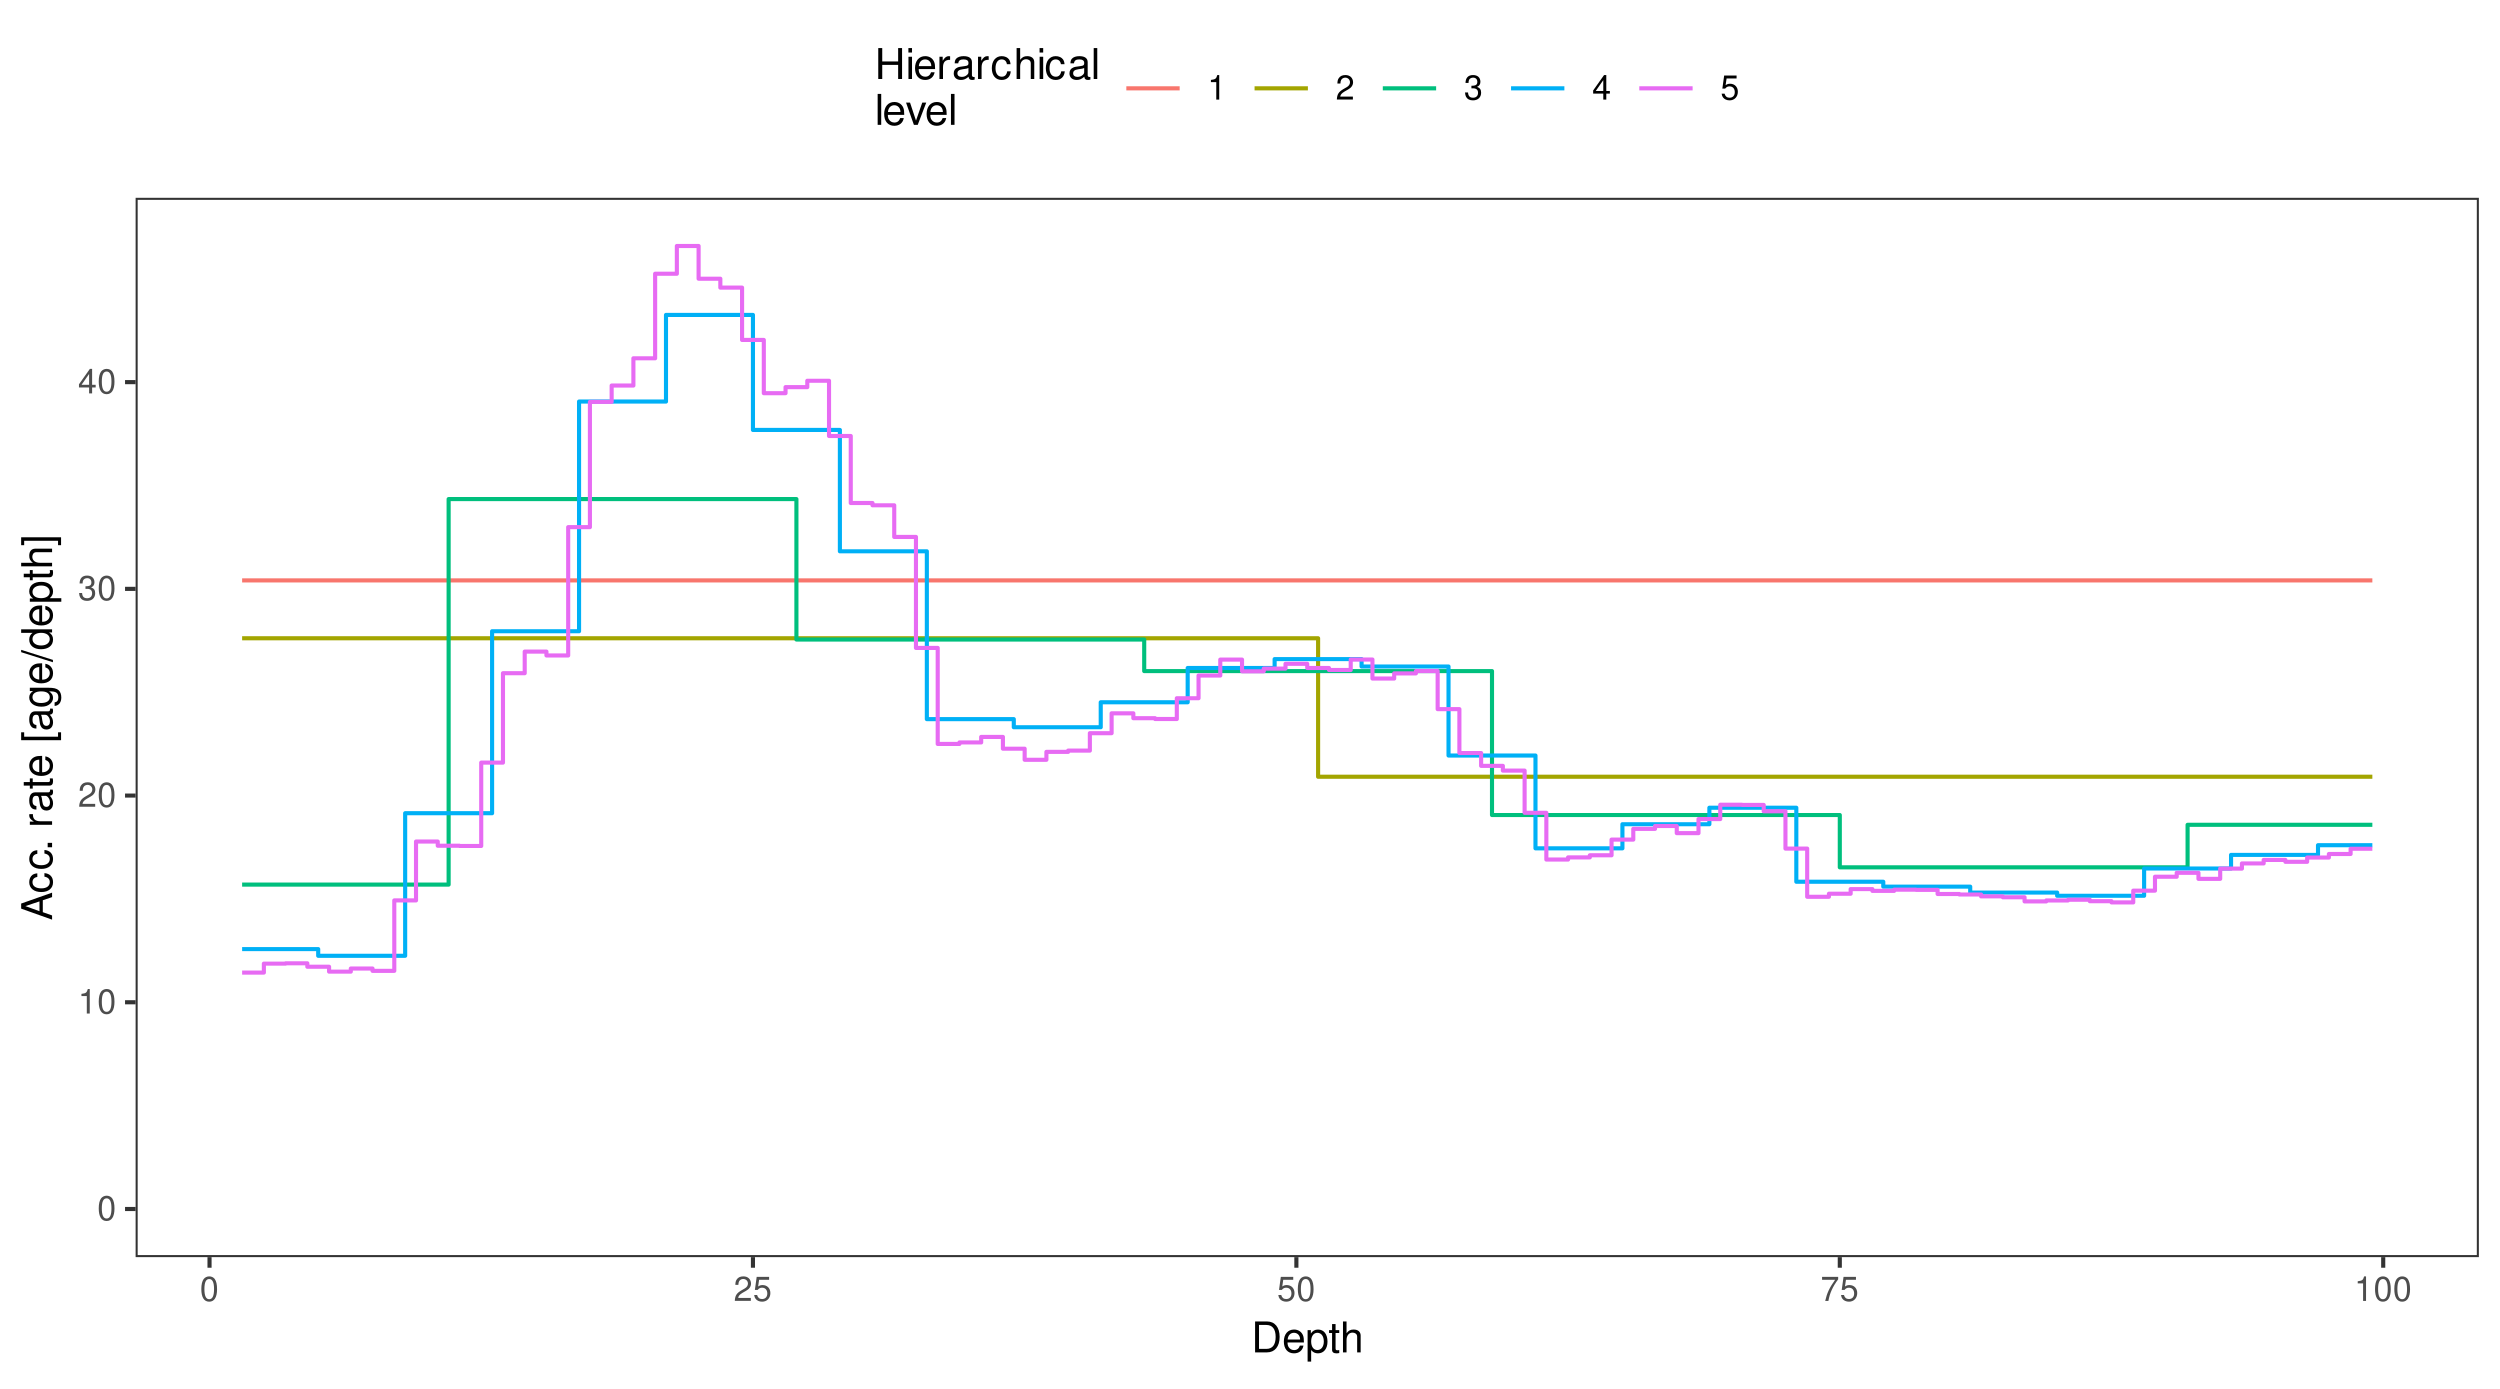 <?xml version="1.0" encoding="UTF-8"?>
<svg xmlns="http://www.w3.org/2000/svg" xmlns:xlink="http://www.w3.org/1999/xlink" width="648" height="360" viewBox="0 0 648 360">
<defs>
<g>
<g id="glyph-0-0">
<path d="M 2.422 -6.359 C 1.844 -6.359 1.312 -6.094 0.984 -5.672 C 0.578 -5.109 0.375 -4.25 0.375 -3.078 C 0.375 -0.938 1.078 0.203 2.422 0.203 C 3.734 0.203 4.453 -0.938 4.453 -3.031 C 4.453 -4.25 4.266 -5.078 3.859 -5.672 C 3.531 -6.109 3.016 -6.359 2.422 -6.359 Z M 2.422 -5.672 C 3.25 -5.672 3.672 -4.828 3.672 -3.094 C 3.672 -1.281 3.266 -0.438 2.406 -0.438 C 1.578 -0.438 1.172 -1.312 1.172 -3.062 C 1.172 -4.828 1.578 -5.672 2.422 -5.672 Z M 2.422 -5.672 "/>
</g>
<g id="glyph-0-1">
<path d="M 2.281 -4.531 L 2.281 0 L 3.047 0 L 3.047 -6.359 L 2.547 -6.359 C 2.266 -5.391 2.094 -5.25 0.891 -5.094 L 0.891 -4.531 Z M 2.281 -4.531 "/>
</g>
<g id="glyph-0-2">
<path d="M 4.453 -0.766 L 1.172 -0.766 C 1.25 -1.297 1.531 -1.625 2.297 -2.094 L 3.172 -2.594 C 4.047 -3.062 4.5 -3.719 4.5 -4.5 C 4.5 -5.031 4.281 -5.531 3.922 -5.875 C 3.547 -6.203 3.094 -6.359 2.5 -6.359 C 1.703 -6.359 1.125 -6.078 0.781 -5.531 C 0.547 -5.203 0.453 -4.797 0.438 -4.156 L 1.219 -4.156 C 1.234 -4.594 1.297 -4.844 1.406 -5.062 C 1.594 -5.438 2 -5.688 2.469 -5.688 C 3.172 -5.688 3.703 -5.172 3.703 -4.484 C 3.703 -3.969 3.406 -3.531 2.859 -3.219 L 2.047 -2.75 C 0.75 -2 0.375 -1.406 0.297 -0.016 L 4.453 -0.016 Z M 4.453 -0.766 "/>
</g>
<g id="glyph-0-3">
<path d="M 1.938 -2.922 L 2.359 -2.922 C 3.203 -2.922 3.656 -2.531 3.656 -1.766 C 3.656 -0.969 3.172 -0.484 2.375 -0.484 C 1.516 -0.484 1.109 -0.922 1.062 -1.844 L 0.281 -1.844 C 0.312 -1.344 0.406 -1 0.547 -0.719 C 0.875 -0.109 1.484 0.203 2.344 0.203 C 3.625 0.203 4.453 -0.578 4.453 -1.781 C 4.453 -2.594 4.141 -3.031 3.391 -3.297 C 3.969 -3.531 4.266 -3.969 4.266 -4.609 C 4.266 -5.703 3.547 -6.359 2.359 -6.359 C 1.109 -6.359 0.438 -5.656 0.406 -4.312 L 1.188 -4.312 C 1.203 -4.703 1.234 -4.922 1.328 -5.109 C 1.5 -5.469 1.891 -5.688 2.375 -5.688 C 3.062 -5.688 3.469 -5.266 3.469 -4.578 C 3.469 -4.141 3.312 -3.859 2.969 -3.719 C 2.766 -3.625 2.484 -3.594 1.938 -3.578 Z M 1.938 -2.922 "/>
</g>
<g id="glyph-0-4">
<path d="M 2.875 -1.547 L 2.875 0 L 3.656 0 L 3.656 -1.547 L 4.578 -1.547 L 4.578 -2.234 L 3.656 -2.234 L 3.656 -6.359 L 3.078 -6.359 L 0.25 -2.359 L 0.25 -1.547 Z M 2.875 -2.234 L 0.922 -2.234 L 2.875 -5.047 Z M 2.875 -2.234 "/>
</g>
<g id="glyph-0-5">
<path d="M 4.188 -6.234 L 0.969 -6.234 L 0.5 -2.844 L 1.219 -2.844 C 1.578 -3.266 1.875 -3.422 2.359 -3.422 C 3.203 -3.422 3.719 -2.844 3.719 -1.922 C 3.719 -1.031 3.203 -0.484 2.359 -0.484 C 1.688 -0.484 1.266 -0.828 1.078 -1.531 L 0.312 -1.531 C 0.406 -1.016 0.5 -0.781 0.688 -0.547 C 1.031 -0.078 1.672 0.203 2.375 0.203 C 3.641 0.203 4.516 -0.719 4.516 -2.031 C 4.516 -3.266 3.688 -4.109 2.5 -4.109 C 2.062 -4.109 1.703 -4 1.344 -3.734 L 1.594 -5.469 L 4.188 -5.469 Z M 4.188 -6.234 "/>
</g>
<g id="glyph-0-6">
<path d="M 4.578 -6.234 L 0.406 -6.234 L 0.406 -5.469 L 3.781 -5.469 C 2.281 -3.359 1.688 -2.047 1.219 0 L 2.047 0 C 2.391 -2 3.172 -3.719 4.578 -5.594 Z M 4.578 -6.234 "/>
</g>
<g id="glyph-1-0">
<path d="M 0.984 0 L 4.062 0 C 6.094 0 7.344 -1.516 7.344 -4.016 C 7.344 -6.5 6.109 -8.016 4.062 -8.016 L 0.984 -8.016 Z M 2 -0.906 L 2 -7.109 L 3.891 -7.109 C 5.484 -7.109 6.312 -6.047 6.312 -4 C 6.312 -1.969 5.484 -0.906 3.891 -0.906 Z M 2 -0.906 "/>
</g>
<g id="glyph-1-1">
<path d="M 5.641 -2.578 C 5.641 -3.453 5.578 -3.984 5.406 -4.406 C 5.031 -5.359 4.156 -5.922 3.078 -5.922 C 1.469 -5.922 0.438 -4.703 0.438 -2.812 C 0.438 -0.906 1.438 0.25 3.062 0.25 C 4.375 0.25 5.297 -0.5 5.516 -1.75 L 4.594 -1.75 C 4.344 -0.984 3.828 -0.594 3.094 -0.594 C 2.516 -0.594 2.016 -0.859 1.703 -1.344 C 1.484 -1.672 1.406 -2 1.391 -2.578 Z M 1.422 -3.328 C 1.5 -4.391 2.141 -5.078 3.062 -5.078 C 4 -5.078 4.656 -4.359 4.656 -3.328 Z M 1.422 -3.328 "/>
</g>
<g id="glyph-1-2">
<path d="M 0.594 2.391 L 1.516 2.391 L 1.516 -0.609 C 2 -0.016 2.547 0.25 3.281 0.25 C 4.781 0.25 5.75 -0.953 5.75 -2.781 C 5.75 -4.719 4.812 -5.922 3.281 -5.922 C 2.5 -5.922 1.875 -5.578 1.438 -4.891 L 1.438 -5.766 L 0.594 -5.766 Z M 3.125 -5.078 C 4.141 -5.078 4.797 -4.188 4.797 -2.812 C 4.797 -1.5 4.125 -0.609 3.125 -0.609 C 2.141 -0.609 1.516 -1.484 1.516 -2.844 C 1.516 -4.188 2.141 -5.078 3.125 -5.078 Z M 3.125 -5.078 "/>
</g>
<g id="glyph-1-3">
<path d="M 2.797 -5.766 L 1.844 -5.766 L 1.844 -7.344 L 0.938 -7.344 L 0.938 -5.766 L 0.156 -5.766 L 0.156 -5.016 L 0.938 -5.016 L 0.938 -0.656 C 0.938 -0.062 1.328 0.25 2.047 0.25 C 2.281 0.25 2.484 0.234 2.797 0.172 L 2.797 -0.594 C 2.656 -0.562 2.547 -0.547 2.359 -0.547 C 1.953 -0.547 1.844 -0.656 1.844 -1.062 L 1.844 -5.016 L 2.797 -5.016 Z M 2.797 -5.766 "/>
</g>
<g id="glyph-1-4">
<path d="M 0.766 -8.016 L 0.766 0 L 1.688 0 L 1.688 -3.172 C 1.688 -4.359 2.297 -5.125 3.25 -5.125 C 3.547 -5.125 3.844 -5.031 4.062 -4.875 C 4.328 -4.672 4.438 -4.406 4.438 -4 L 4.438 0 L 5.344 0 L 5.344 -4.359 C 5.344 -5.328 4.656 -5.922 3.531 -5.922 C 2.719 -5.922 2.219 -5.672 1.688 -4.969 L 1.688 -8.016 Z M 0.766 -8.016 "/>
</g>
<g id="glyph-1-5">
<path d="M 6.062 -3.656 L 6.062 0 L 7.078 0 L 7.078 -8.016 L 6.062 -8.016 L 6.062 -4.547 L 1.938 -4.547 L 1.938 -8.016 L 0.906 -8.016 L 0.906 0 L 1.938 0 L 1.938 -3.656 Z M 6.062 -3.656 "/>
</g>
<g id="glyph-1-6">
<path d="M 1.656 -5.766 L 0.734 -5.766 L 0.734 0 L 1.656 0 Z M 1.656 -8.016 L 0.719 -8.016 L 0.719 -6.859 L 1.656 -6.859 Z M 1.656 -8.016 "/>
</g>
<g id="glyph-1-7">
<path d="M 0.766 -5.766 L 0.766 0 L 1.688 0 L 1.688 -2.984 C 1.688 -4.375 2.266 -5 3.531 -4.969 L 3.531 -5.891 C 3.375 -5.922 3.281 -5.922 3.172 -5.922 C 2.578 -5.922 2.141 -5.578 1.609 -4.719 L 1.609 -5.766 Z M 0.766 -5.766 "/>
</g>
<g id="glyph-1-8">
<path d="M 5.891 -0.531 C 5.781 -0.516 5.734 -0.516 5.688 -0.516 C 5.375 -0.516 5.188 -0.688 5.188 -0.969 L 5.188 -4.359 C 5.188 -5.375 4.438 -5.922 3.031 -5.922 C 2.172 -5.922 1.5 -5.688 1.109 -5.266 C 0.844 -4.969 0.734 -4.625 0.719 -4.062 L 1.641 -4.062 C 1.719 -4.766 2.141 -5.078 2.984 -5.078 C 3.828 -5.078 4.281 -4.781 4.281 -4.219 L 4.281 -3.984 C 4.266 -3.594 4.062 -3.438 3.328 -3.344 C 2.031 -3.172 1.828 -3.141 1.469 -2.984 C 0.797 -2.703 0.469 -2.203 0.469 -1.453 C 0.469 -0.406 1.188 0.25 2.359 0.25 C 3.078 0.25 3.656 0 4.312 -0.594 C 4.375 0 4.656 0.25 5.266 0.25 C 5.453 0.25 5.578 0.234 5.891 0.156 Z M 4.281 -1.812 C 4.281 -1.5 4.188 -1.312 3.922 -1.062 C 3.547 -0.719 3.094 -0.547 2.547 -0.547 C 1.844 -0.547 1.422 -0.891 1.422 -1.469 C 1.422 -2.078 1.812 -2.391 2.812 -2.531 C 3.781 -2.656 3.969 -2.703 4.281 -2.844 Z M 4.281 -1.812 "/>
</g>
<g id="glyph-1-9">
<path d="M 5.188 -3.828 C 5.141 -4.391 5.016 -4.75 4.797 -5.078 C 4.406 -5.609 3.703 -5.922 2.906 -5.922 C 1.344 -5.922 0.344 -4.703 0.344 -2.781 C 0.344 -0.922 1.328 0.25 2.891 0.25 C 4.266 0.25 5.141 -0.578 5.25 -1.984 L 4.328 -1.984 C 4.172 -1.062 3.703 -0.594 2.922 -0.594 C 1.906 -0.594 1.297 -1.422 1.297 -2.781 C 1.297 -4.219 1.891 -5.078 2.891 -5.078 C 3.656 -5.078 4.141 -4.625 4.25 -3.828 Z M 5.188 -3.828 "/>
</g>
<g id="glyph-1-10">
<path d="M 1.672 -8.016 L 0.75 -8.016 L 0.75 0 L 1.672 0 Z M 1.672 -8.016 "/>
</g>
<g id="glyph-1-11">
<path d="M 3.141 0 L 5.344 -5.766 L 4.312 -5.766 L 2.688 -1.094 L 1.141 -5.766 L 0.109 -5.766 L 2.141 0 Z M 3.141 0 "/>
</g>
<g id="glyph-2-0">
<path d="M -2.406 -5.219 L 0 -6.031 L 0 -7.188 L -8.016 -4.359 L -8.016 -3.047 L 0 -0.188 L 0 -1.281 L -2.406 -2.125 Z M -3.266 -4.922 L -3.266 -2.375 L -6.922 -3.703 Z M -3.266 -4.922 "/>
</g>
<g id="glyph-2-1">
<path d="M -3.828 -5.188 C -4.391 -5.141 -4.75 -5.016 -5.078 -4.797 C -5.609 -4.406 -5.922 -3.703 -5.922 -2.906 C -5.922 -1.344 -4.703 -0.344 -2.781 -0.344 C -0.922 -0.344 0.25 -1.328 0.25 -2.891 C 0.25 -4.266 -0.578 -5.141 -1.984 -5.25 L -1.984 -4.328 C -1.062 -4.172 -0.594 -3.703 -0.594 -2.922 C -0.594 -1.906 -1.422 -1.297 -2.781 -1.297 C -4.219 -1.297 -5.078 -1.891 -5.078 -2.891 C -5.078 -3.656 -4.625 -4.141 -3.828 -4.25 Z M -3.828 -5.188 "/>
</g>
<g id="glyph-2-2">
<path d="M -1.141 -2.094 L -1.141 -0.953 L 0 -0.953 L 0 -2.094 Z M -1.141 -2.094 "/>
</g>
<g id="glyph-2-3">
</g>
<g id="glyph-2-4">
<path d="M -5.766 -0.766 L 0 -0.766 L 0 -1.688 L -2.984 -1.688 C -4.375 -1.688 -5 -2.266 -4.969 -3.531 L -5.891 -3.531 C -5.922 -3.375 -5.922 -3.281 -5.922 -3.172 C -5.922 -2.578 -5.578 -2.141 -4.719 -1.609 L -5.766 -1.609 Z M -5.766 -0.766 "/>
</g>
<g id="glyph-2-5">
<path d="M -0.531 -5.891 C -0.516 -5.781 -0.516 -5.734 -0.516 -5.688 C -0.516 -5.375 -0.688 -5.188 -0.969 -5.188 L -4.359 -5.188 C -5.375 -5.188 -5.922 -4.438 -5.922 -3.031 C -5.922 -2.172 -5.688 -1.5 -5.266 -1.109 C -4.969 -0.844 -4.625 -0.734 -4.062 -0.719 L -4.062 -1.641 C -4.766 -1.719 -5.078 -2.141 -5.078 -2.984 C -5.078 -3.828 -4.781 -4.281 -4.219 -4.281 L -3.984 -4.281 C -3.594 -4.266 -3.438 -4.062 -3.344 -3.328 C -3.172 -2.031 -3.141 -1.828 -2.984 -1.469 C -2.703 -0.797 -2.203 -0.469 -1.453 -0.469 C -0.406 -0.469 0.25 -1.188 0.25 -2.359 C 0.25 -3.078 0 -3.656 -0.594 -4.312 C 0 -4.375 0.25 -4.656 0.25 -5.266 C 0.25 -5.453 0.234 -5.578 0.156 -5.891 Z M -1.812 -4.281 C -1.5 -4.281 -1.312 -4.188 -1.062 -3.922 C -0.719 -3.547 -0.547 -3.094 -0.547 -2.547 C -0.547 -1.844 -0.891 -1.422 -1.469 -1.422 C -2.078 -1.422 -2.391 -1.812 -2.531 -2.812 C -2.656 -3.781 -2.703 -3.969 -2.844 -4.281 Z M -1.812 -4.281 "/>
</g>
<g id="glyph-2-6">
<path d="M -5.766 -2.797 L -5.766 -1.844 L -7.344 -1.844 L -7.344 -0.938 L -5.766 -0.938 L -5.766 -0.156 L -5.016 -0.156 L -5.016 -0.938 L -0.656 -0.938 C -0.062 -0.938 0.25 -1.328 0.25 -2.047 C 0.25 -2.281 0.234 -2.484 0.172 -2.797 L -0.594 -2.797 C -0.562 -2.656 -0.547 -2.547 -0.547 -2.359 C -0.547 -1.953 -0.656 -1.844 -1.062 -1.844 L -5.016 -1.844 L -5.016 -2.797 Z M -5.766 -2.797 "/>
</g>
<g id="glyph-2-7">
<path d="M -2.578 -5.641 C -3.453 -5.641 -3.984 -5.578 -4.406 -5.406 C -5.359 -5.031 -5.922 -4.156 -5.922 -3.078 C -5.922 -1.469 -4.703 -0.438 -2.812 -0.438 C -0.906 -0.438 0.25 -1.438 0.25 -3.062 C 0.25 -4.375 -0.5 -5.297 -1.75 -5.516 L -1.75 -4.594 C -0.984 -4.344 -0.594 -3.828 -0.594 -3.094 C -0.594 -2.516 -0.859 -2.016 -1.344 -1.703 C -1.672 -1.484 -2 -1.406 -2.578 -1.391 Z M -3.328 -1.422 C -4.391 -1.5 -5.078 -2.141 -5.078 -3.062 C -5.078 -4 -4.359 -4.656 -3.328 -4.656 Z M -3.328 -1.422 "/>
</g>
<g id="glyph-2-8">
<path d="M -8.016 -2.75 L -8.016 -0.703 L 2.328 -0.703 L 2.328 -2.75 L 1.547 -2.75 L 1.547 -1.609 L -7.234 -1.609 L -7.234 -2.75 Z M -8.016 -2.75 "/>
</g>
<g id="glyph-2-9">
<path d="M -5.766 -4.438 L -4.922 -4.438 C -5.625 -3.984 -5.922 -3.469 -5.922 -2.75 C -5.922 -1.359 -4.625 -0.391 -2.781 -0.391 C -1.812 -0.391 -1.109 -0.609 -0.531 -1.109 C -0.016 -1.547 0.25 -2.094 0.25 -2.688 C 0.25 -3.375 -0.062 -3.875 -0.781 -4.359 L -0.484 -4.359 C 1.062 -4.359 1.625 -3.922 1.625 -2.781 C 1.625 -2 1.312 -1.594 0.656 -1.5 L 0.656 -0.578 C 1.734 -0.656 2.391 -1.5 2.391 -2.766 C 2.391 -3.609 2.125 -4.312 1.656 -4.688 C 1.125 -5.125 0.406 -5.297 -0.953 -5.297 L -5.766 -5.297 Z M -5.078 -2.844 C -5.078 -3.812 -4.266 -4.359 -2.812 -4.359 C -1.406 -4.359 -0.594 -3.797 -0.594 -2.844 C -0.594 -1.891 -1.422 -1.344 -2.844 -1.344 C -4.25 -1.344 -5.078 -1.891 -5.078 -2.844 Z M -5.078 -2.844 "/>
</g>
<g id="glyph-2-10">
<path d="M -8.016 -2.516 L 0.219 0.094 L 0.219 -0.516 L -8.016 -3.125 Z M -8.016 -2.516 "/>
</g>
<g id="glyph-2-11">
<path d="M -8.016 -5.438 L -8.016 -4.531 L -5.031 -4.531 C -5.625 -4.141 -5.922 -3.531 -5.922 -2.766 C -5.922 -1.266 -4.734 -0.281 -2.891 -0.281 C -0.953 -0.281 0.25 -1.234 0.25 -2.797 C 0.25 -3.594 -0.047 -4.141 -0.766 -4.625 L 0 -4.625 L 0 -5.438 Z M -5.078 -2.922 C -5.078 -3.906 -4.203 -4.531 -2.812 -4.531 C -1.484 -4.531 -0.609 -3.891 -0.609 -2.922 C -0.609 -1.906 -1.5 -1.25 -2.844 -1.25 C -4.188 -1.25 -5.078 -1.906 -5.078 -2.922 Z M -5.078 -2.922 "/>
</g>
<g id="glyph-2-12">
<path d="M 2.391 -0.594 L 2.391 -1.516 L -0.609 -1.516 C -0.016 -2 0.25 -2.547 0.25 -3.281 C 0.25 -4.781 -0.953 -5.75 -2.781 -5.75 C -4.719 -5.75 -5.922 -4.812 -5.922 -3.281 C -5.922 -2.5 -5.578 -1.875 -4.891 -1.438 L -5.766 -1.438 L -5.766 -0.594 Z M -5.078 -3.125 C -5.078 -4.141 -4.188 -4.797 -2.812 -4.797 C -1.5 -4.797 -0.609 -4.125 -0.609 -3.125 C -0.609 -2.141 -1.484 -1.516 -2.844 -1.516 C -4.188 -1.516 -5.078 -2.141 -5.078 -3.125 Z M -5.078 -3.125 "/>
</g>
<g id="glyph-2-13">
<path d="M -8.016 -0.766 L 0 -0.766 L 0 -1.688 L -3.172 -1.688 C -4.359 -1.688 -5.125 -2.297 -5.125 -3.25 C -5.125 -3.547 -5.031 -3.844 -4.875 -4.062 C -4.672 -4.328 -4.406 -4.438 -4 -4.438 L 0 -4.438 L 0 -5.344 L -4.359 -5.344 C -5.328 -5.344 -5.922 -4.656 -5.922 -3.531 C -5.922 -2.719 -5.672 -2.219 -4.969 -1.688 L -8.016 -1.688 Z M -8.016 -0.766 "/>
</g>
<g id="glyph-2-14">
<path d="M 2.328 -0.25 L 2.328 -2.297 L -8.016 -2.297 L -8.016 -0.25 L -7.234 -0.25 L -7.234 -1.391 L 1.547 -1.391 L 1.547 -0.25 Z M 2.328 -0.25 "/>
</g>
</g>
<clipPath id="clip-0">
<path clip-rule="nonzero" d="M 35.152 51.277 L 642.523 51.277 L 642.523 325.848 L 35.152 325.848 Z M 35.152 51.277 "/>
</clipPath>
<clipPath id="clip-1">
<path clip-rule="nonzero" d="M 35.152 51.277 L 642.523 51.277 L 642.523 325.848 L 35.152 325.848 Z M 35.152 51.277 "/>
</clipPath>
</defs>
<rect x="-64.8" y="-36" width="777.6" height="432" fill="rgb(100%, 100%, 100%)" fill-opacity="1"/>
<rect x="-64.8" y="-36" width="777.6" height="432" fill="rgb(100%, 100%, 100%)" fill-opacity="1"/>
<path fill="none" stroke-width="1.067" stroke-linecap="round" stroke-linejoin="round" stroke="rgb(100%, 100%, 100%)" stroke-opacity="1" stroke-miterlimit="10" d="M 0 360 L 648 360 L 648 0 L 0 0 Z M 0 360 "/>
<g clip-path="url(#clip-0)">
<path fill-rule="nonzero" fill="rgb(100%, 100%, 100%)" fill-opacity="1" d="M 35.152 325.848 L 642.523 325.848 L 642.523 51.277 L 35.152 51.277 Z M 35.152 325.848 "/>
</g>
<path fill="none" stroke-width="1.067" stroke-linecap="butt" stroke-linejoin="round" stroke="rgb(97.255%, 46.275%, 42.745%)" stroke-opacity="1" stroke-miterlimit="10" d="M 62.758 150.438 L 614.914 150.438 "/>
<path fill="none" stroke-width="1.067" stroke-linecap="butt" stroke-linejoin="round" stroke="rgb(63.922%, 64.706%, 0%)" stroke-opacity="1" stroke-miterlimit="10" d="M 62.758 165.438 L 341.652 165.438 L 341.652 201.336 L 614.914 201.336 "/>
<path fill="none" stroke-width="1.067" stroke-linecap="butt" stroke-linejoin="round" stroke="rgb(0%, 74.902%, 49.02%)" stroke-opacity="1" stroke-miterlimit="10" d="M 62.758 229.289 L 116.285 229.289 L 116.285 129.363 L 206.43 129.363 L 206.43 165.762 L 296.578 165.762 L 296.578 173.949 L 386.727 173.949 L 386.727 211.258 L 476.875 211.258 L 476.875 224.812 L 567.023 224.812 L 567.023 213.793 L 614.914 213.793 "/>
<path fill="none" stroke-width="1.067" stroke-linecap="butt" stroke-linejoin="round" stroke="rgb(0%, 69.02%, 96.471%)" stroke-opacity="1" stroke-miterlimit="10" d="M 62.758 246.008 L 82.477 246.008 L 82.477 247.742 L 105.016 247.742 L 105.016 210.785 L 127.551 210.785 L 127.551 163.617 L 150.09 163.617 L 150.09 104.082 L 172.625 104.082 L 172.625 81.629 L 195.164 81.629 L 195.164 111.445 L 217.699 111.445 L 217.699 142.898 L 240.238 142.898 L 240.238 186.398 L 262.773 186.398 L 262.773 188.5 L 285.309 188.5 L 285.309 182.031 L 307.848 182.031 L 307.848 173.145 L 330.383 173.145 L 330.383 170.84 L 352.922 170.84 L 352.922 172.758 L 375.457 172.758 L 375.457 195.832 L 397.996 195.832 L 397.996 219.887 L 420.531 219.887 L 420.531 213.641 L 443.07 213.641 L 443.07 209.367 L 465.605 209.367 L 465.605 228.551 L 488.145 228.551 L 488.145 229.816 L 510.68 229.816 L 510.68 231.352 L 533.215 231.352 L 533.215 232.184 L 555.754 232.184 L 555.754 225.117 L 578.289 225.117 L 578.289 221.59 L 600.828 221.59 L 600.828 219.078 L 614.914 219.078 "/>
<path fill="none" stroke-width="1.067" stroke-linecap="butt" stroke-linejoin="round" stroke="rgb(90.588%, 41.961%, 95.294%)" stroke-opacity="1" stroke-miterlimit="10" d="M 62.758 252.094 L 68.395 252.094 L 68.395 249.773 L 74.027 249.773 L 74.027 249.688 L 79.66 249.688 L 79.66 250.582 L 85.297 250.582 L 85.297 251.848 L 90.93 251.848 L 90.93 251.043 L 96.562 251.043 L 96.562 251.645 L 102.199 251.645 L 102.199 233.387 L 107.832 233.387 L 107.832 218.129 L 113.465 218.129 L 113.465 219.215 L 119.102 219.215 L 119.102 219.273 L 124.734 219.273 L 124.734 197.668 L 130.371 197.668 L 130.371 174.496 L 136.004 174.496 L 136.004 168.895 L 141.637 168.895 L 141.637 169.898 L 147.273 169.898 L 147.273 136.637 L 152.906 136.637 L 152.906 104.168 L 158.539 104.168 L 158.539 99.934 L 164.176 99.934 L 164.176 92.871 L 169.809 92.871 L 169.809 70.953 L 175.441 70.953 L 175.441 63.758 L 181.078 63.758 L 181.078 72.242 L 186.711 72.242 L 186.711 74.551 L 192.344 74.551 L 192.344 88.117 L 197.98 88.117 L 197.98 101.914 L 203.613 101.914 L 203.613 100.344 L 209.25 100.344 L 209.25 98.695 L 214.883 98.695 L 214.883 113.008 L 220.516 113.008 L 220.516 130.383 L 226.152 130.383 L 226.152 130.973 L 231.785 130.973 L 231.785 139.172 L 237.418 139.172 L 237.418 167.941 L 243.055 167.941 L 243.055 192.832 L 248.688 192.832 L 248.688 192.438 L 254.32 192.438 L 254.32 191.012 L 259.957 191.012 L 259.957 194.062 L 265.59 194.062 L 265.59 196.934 L 271.227 196.934 L 271.227 194.887 L 276.859 194.887 L 276.859 194.559 L 282.492 194.559 L 282.492 190.039 L 288.129 190.039 L 288.129 184.891 L 293.762 184.891 L 293.762 186.156 L 299.395 186.156 L 299.395 186.371 L 305.031 186.371 L 305.031 180.98 L 310.664 180.98 L 310.664 175.094 L 316.297 175.094 L 316.297 170.969 L 321.934 170.969 L 321.934 174.004 L 327.566 174.004 L 327.566 173.301 L 333.203 173.301 L 333.203 172.062 L 338.836 172.062 L 338.836 173.145 L 344.469 173.145 L 344.469 173.664 L 350.105 173.664 L 350.105 170.949 L 355.738 170.949 L 355.738 175.879 L 361.371 175.879 L 361.371 174.539 L 367.008 174.539 L 367.008 173.941 L 372.641 173.941 L 372.641 183.809 L 378.273 183.809 L 378.273 195.188 L 383.91 195.188 L 383.91 198.512 L 389.543 198.512 L 389.543 199.738 L 395.18 199.738 L 395.18 210.68 L 400.812 210.68 L 400.812 222.797 L 406.445 222.797 L 406.445 222.234 L 412.082 222.234 L 412.082 221.691 L 417.715 221.691 L 417.715 217.625 L 423.348 217.625 L 423.348 214.84 L 428.984 214.84 L 428.984 214.102 L 434.617 214.102 L 434.617 215.949 L 440.25 215.949 L 440.25 212.305 L 445.887 212.305 L 445.887 208.59 L 451.52 208.59 L 451.52 208.637 L 457.156 208.637 L 457.156 210.281 L 462.789 210.281 L 462.789 219.953 L 468.422 219.953 L 468.422 232.445 L 474.059 232.445 L 474.059 231.656 L 479.691 231.656 L 479.691 230.453 L 485.324 230.453 L 485.324 230.918 L 490.961 230.918 L 490.961 230.598 L 496.594 230.598 L 496.594 230.648 L 502.227 230.648 L 502.227 231.723 L 507.863 231.723 L 507.863 231.855 L 513.496 231.855 L 513.496 232.336 L 519.133 232.336 L 519.133 232.574 L 524.766 232.574 L 524.766 233.645 L 530.398 233.645 L 530.398 233.395 L 536.035 233.395 L 536.035 233.211 L 541.668 233.211 L 541.668 233.59 L 547.301 233.59 L 547.301 233.906 L 552.938 233.906 L 552.938 230.859 L 558.57 230.859 L 558.57 227.254 L 564.203 227.254 L 564.203 226.227 L 569.84 226.227 L 569.84 227.797 L 575.473 227.797 L 575.473 225.141 L 581.109 225.141 L 581.109 223.801 L 586.742 223.801 L 586.742 222.898 L 592.375 222.898 L 592.375 223.383 L 598.012 223.383 L 598.012 222.277 L 603.645 222.277 L 603.645 221.355 L 609.277 221.355 L 609.277 220 L 614.914 220 "/>
<g clip-path="url(#clip-1)">
<path fill="none" stroke-width="1.067" stroke-linecap="round" stroke-linejoin="round" stroke="rgb(20%, 20%, 20%)" stroke-opacity="1" stroke-miterlimit="10" d="M 35.152 325.848 L 642.523 325.848 L 642.523 51.277 L 35.152 51.277 Z M 35.152 325.848 "/>
</g>
<g fill="rgb(30.196%, 30.196%, 30.196%)" fill-opacity="1">
<use xlink:href="#glyph-0-0" x="25.219" y="316.282"/>
</g>
<g fill="rgb(30.196%, 30.196%, 30.196%)" fill-opacity="1">
<use xlink:href="#glyph-0-1" x="20.219" y="262.704"/>
<use xlink:href="#glyph-0-0" x="25.219" y="262.704"/>
</g>
<g fill="rgb(30.196%, 30.196%, 30.196%)" fill-opacity="1">
<use xlink:href="#glyph-0-2" x="20.219" y="209.126"/>
<use xlink:href="#glyph-0-0" x="25.219" y="209.126"/>
</g>
<g fill="rgb(30.196%, 30.196%, 30.196%)" fill-opacity="1">
<use xlink:href="#glyph-0-3" x="20.219" y="155.548"/>
<use xlink:href="#glyph-0-0" x="25.219" y="155.548"/>
</g>
<g fill="rgb(30.196%, 30.196%, 30.196%)" fill-opacity="1">
<use xlink:href="#glyph-0-4" x="20.219" y="101.97"/>
<use xlink:href="#glyph-0-0" x="25.219" y="101.97"/>
</g>
<path fill="none" stroke-width="1.067" stroke-linecap="butt" stroke-linejoin="round" stroke="rgb(20%, 20%, 20%)" stroke-opacity="1" stroke-miterlimit="10" d="M 32.41 313.367 L 35.152 313.367 "/>
<path fill="none" stroke-width="1.067" stroke-linecap="butt" stroke-linejoin="round" stroke="rgb(20%, 20%, 20%)" stroke-opacity="1" stroke-miterlimit="10" d="M 32.41 259.789 L 35.152 259.789 "/>
<path fill="none" stroke-width="1.067" stroke-linecap="butt" stroke-linejoin="round" stroke="rgb(20%, 20%, 20%)" stroke-opacity="1" stroke-miterlimit="10" d="M 32.41 206.211 L 35.152 206.211 "/>
<path fill="none" stroke-width="1.067" stroke-linecap="butt" stroke-linejoin="round" stroke="rgb(20%, 20%, 20%)" stroke-opacity="1" stroke-miterlimit="10" d="M 32.41 152.633 L 35.152 152.633 "/>
<path fill="none" stroke-width="1.067" stroke-linecap="butt" stroke-linejoin="round" stroke="rgb(20%, 20%, 20%)" stroke-opacity="1" stroke-miterlimit="10" d="M 32.41 99.055 L 35.152 99.055 "/>
<path fill="none" stroke-width="1.067" stroke-linecap="butt" stroke-linejoin="round" stroke="rgb(20%, 20%, 20%)" stroke-opacity="1" stroke-miterlimit="10" d="M 54.309 328.59 L 54.309 325.848 "/>
<path fill="none" stroke-width="1.067" stroke-linecap="butt" stroke-linejoin="round" stroke="rgb(20%, 20%, 20%)" stroke-opacity="1" stroke-miterlimit="10" d="M 195.164 328.59 L 195.164 325.848 "/>
<path fill="none" stroke-width="1.067" stroke-linecap="butt" stroke-linejoin="round" stroke="rgb(20%, 20%, 20%)" stroke-opacity="1" stroke-miterlimit="10" d="M 336.02 328.59 L 336.02 325.848 "/>
<path fill="none" stroke-width="1.067" stroke-linecap="butt" stroke-linejoin="round" stroke="rgb(20%, 20%, 20%)" stroke-opacity="1" stroke-miterlimit="10" d="M 476.875 328.59 L 476.875 325.848 "/>
<path fill="none" stroke-width="1.067" stroke-linecap="butt" stroke-linejoin="round" stroke="rgb(20%, 20%, 20%)" stroke-opacity="1" stroke-miterlimit="10" d="M 617.73 328.59 L 617.73 325.848 "/>
<g fill="rgb(30.196%, 30.196%, 30.196%)" fill-opacity="1">
<use xlink:href="#glyph-0-0" x="51.809" y="337.196"/>
</g>
<g fill="rgb(30.196%, 30.196%, 30.196%)" fill-opacity="1">
<use xlink:href="#glyph-0-2" x="190.164" y="337.196"/>
<use xlink:href="#glyph-0-5" x="195.164" y="337.196"/>
</g>
<g fill="rgb(30.196%, 30.196%, 30.196%)" fill-opacity="1">
<use xlink:href="#glyph-0-5" x="331.02" y="337.196"/>
<use xlink:href="#glyph-0-0" x="336.02" y="337.196"/>
</g>
<g fill="rgb(30.196%, 30.196%, 30.196%)" fill-opacity="1">
<use xlink:href="#glyph-0-6" x="471.875" y="337.196"/>
<use xlink:href="#glyph-0-5" x="476.875" y="337.196"/>
</g>
<g fill="rgb(30.196%, 30.196%, 30.196%)" fill-opacity="1">
<use xlink:href="#glyph-0-1" x="610.23" y="337.196"/>
<use xlink:href="#glyph-0-0" x="615.23" y="337.196"/>
<use xlink:href="#glyph-0-0" x="620.23" y="337.196"/>
</g>
<g fill="rgb(0%, 0%, 0%)" fill-opacity="1">
<use xlink:href="#glyph-1-0" x="324.336" y="350.538"/>
<use xlink:href="#glyph-1-1" x="332.336" y="350.538"/>
<use xlink:href="#glyph-1-2" x="338.336" y="350.538"/>
<use xlink:href="#glyph-1-3" x="344.336" y="350.538"/>
<use xlink:href="#glyph-1-4" x="347.336" y="350.538"/>
</g>
<g fill="rgb(0%, 0%, 0%)" fill-opacity="1">
<use xlink:href="#glyph-2-0" x="13.499" y="238.562"/>
<use xlink:href="#glyph-2-1" x="13.499" y="231.562"/>
<use xlink:href="#glyph-2-1" x="13.499" y="225.562"/>
<use xlink:href="#glyph-2-2" x="13.499" y="220.562"/>
<use xlink:href="#glyph-2-3" x="13.499" y="217.562"/>
<use xlink:href="#glyph-2-4" x="13.499" y="214.562"/>
<use xlink:href="#glyph-2-5" x="13.499" y="210.562"/>
<use xlink:href="#glyph-2-6" x="13.499" y="204.562"/>
<use xlink:href="#glyph-2-7" x="13.499" y="201.562"/>
<use xlink:href="#glyph-2-3" x="13.499" y="195.562"/>
<use xlink:href="#glyph-2-8" x="13.499" y="192.562"/>
<use xlink:href="#glyph-2-5" x="13.499" y="189.562"/>
<use xlink:href="#glyph-2-9" x="13.499" y="183.562"/>
<use xlink:href="#glyph-2-7" x="13.499" y="177.562"/>
<use xlink:href="#glyph-2-10" x="13.499" y="171.562"/>
<use xlink:href="#glyph-2-11" x="13.499" y="168.562"/>
<use xlink:href="#glyph-2-7" x="13.499" y="162.562"/>
<use xlink:href="#glyph-2-12" x="13.499" y="156.562"/>
<use xlink:href="#glyph-2-6" x="13.499" y="150.562"/>
<use xlink:href="#glyph-2-13" x="13.499" y="147.562"/>
<use xlink:href="#glyph-2-14" x="13.499" y="141.562"/>
</g>
<path fill-rule="nonzero" fill="rgb(100%, 100%, 100%)" fill-opacity="1" d="M 221.258 40.316 L 456.41 40.316 L 456.41 5.477 L 221.258 5.477 Z M 221.258 40.316 "/>
<g fill="rgb(0%, 0%, 0%)" fill-opacity="1">
<use xlink:href="#glyph-1-5" x="226.738" y="20.476"/>
<use xlink:href="#glyph-1-6" x="234.738" y="20.476"/>
<use xlink:href="#glyph-1-1" x="236.738" y="20.476"/>
<use xlink:href="#glyph-1-7" x="242.738" y="20.476"/>
<use xlink:href="#glyph-1-8" x="246.738" y="20.476"/>
<use xlink:href="#glyph-1-7" x="252.738" y="20.476"/>
<use xlink:href="#glyph-1-9" x="256.738" y="20.476"/>
<use xlink:href="#glyph-1-4" x="262.738" y="20.476"/>
<use xlink:href="#glyph-1-6" x="268.738" y="20.476"/>
<use xlink:href="#glyph-1-9" x="270.738" y="20.476"/>
<use xlink:href="#glyph-1-8" x="276.738" y="20.476"/>
<use xlink:href="#glyph-1-10" x="282.738" y="20.476"/>
</g>
<g fill="rgb(0%, 0%, 0%)" fill-opacity="1">
<use xlink:href="#glyph-1-10" x="226.738" y="32.358"/>
<use xlink:href="#glyph-1-1" x="228.738" y="32.358"/>
<use xlink:href="#glyph-1-11" x="234.738" y="32.358"/>
<use xlink:href="#glyph-1-1" x="239.738" y="32.358"/>
<use xlink:href="#glyph-1-10" x="245.738" y="32.358"/>
</g>
<path fill-rule="nonzero" fill="rgb(100%, 100%, 100%)" fill-opacity="1" d="M 290.219 31.539 L 307.5 31.539 L 307.5 14.258 L 290.219 14.258 Z M 290.219 31.539 "/>
<path fill="none" stroke-width="1.067" stroke-linecap="butt" stroke-linejoin="round" stroke="rgb(97.255%, 46.275%, 42.745%)" stroke-opacity="1" stroke-miterlimit="10" d="M 291.945 22.898 L 305.77 22.898 "/>
<path fill-rule="nonzero" fill="rgb(100%, 100%, 100%)" fill-opacity="1" d="M 323.457 31.539 L 340.738 31.539 L 340.738 14.258 L 323.457 14.258 Z M 323.457 31.539 "/>
<path fill="none" stroke-width="1.067" stroke-linecap="butt" stroke-linejoin="round" stroke="rgb(63.922%, 64.706%, 0%)" stroke-opacity="1" stroke-miterlimit="10" d="M 325.184 22.898 L 339.008 22.898 "/>
<path fill-rule="nonzero" fill="rgb(100%, 100%, 100%)" fill-opacity="1" d="M 356.695 31.539 L 373.977 31.539 L 373.977 14.258 L 356.695 14.258 Z M 356.695 31.539 "/>
<path fill="none" stroke-width="1.067" stroke-linecap="butt" stroke-linejoin="round" stroke="rgb(0%, 74.902%, 49.02%)" stroke-opacity="1" stroke-miterlimit="10" d="M 358.422 22.898 L 372.246 22.898 "/>
<path fill-rule="nonzero" fill="rgb(100%, 100%, 100%)" fill-opacity="1" d="M 389.934 31.539 L 407.215 31.539 L 407.215 14.258 L 389.934 14.258 Z M 389.934 31.539 "/>
<path fill="none" stroke-width="1.067" stroke-linecap="butt" stroke-linejoin="round" stroke="rgb(0%, 69.02%, 96.471%)" stroke-opacity="1" stroke-miterlimit="10" d="M 391.664 22.898 L 405.488 22.898 "/>
<path fill-rule="nonzero" fill="rgb(100%, 100%, 100%)" fill-opacity="1" d="M 423.172 31.539 L 440.453 31.539 L 440.453 14.258 L 423.172 14.258 Z M 423.172 31.539 "/>
<path fill="none" stroke-width="1.067" stroke-linecap="butt" stroke-linejoin="round" stroke="rgb(90.588%, 41.961%, 95.294%)" stroke-opacity="1" stroke-miterlimit="10" d="M 424.902 22.898 L 438.727 22.898 "/>
<g fill="rgb(0%, 0%, 0%)" fill-opacity="1">
<use xlink:href="#glyph-0-1" x="312.977" y="25.813"/>
</g>
<g fill="rgb(0%, 0%, 0%)" fill-opacity="1">
<use xlink:href="#glyph-0-2" x="346.215" y="25.813"/>
</g>
<g fill="rgb(0%, 0%, 0%)" fill-opacity="1">
<use xlink:href="#glyph-0-3" x="379.453" y="25.813"/>
</g>
<g fill="rgb(0%, 0%, 0%)" fill-opacity="1">
<use xlink:href="#glyph-0-4" x="412.695" y="25.813"/>
</g>
<g fill="rgb(0%, 0%, 0%)" fill-opacity="1">
<use xlink:href="#glyph-0-5" x="445.934" y="25.813"/>
</g>
</svg>
